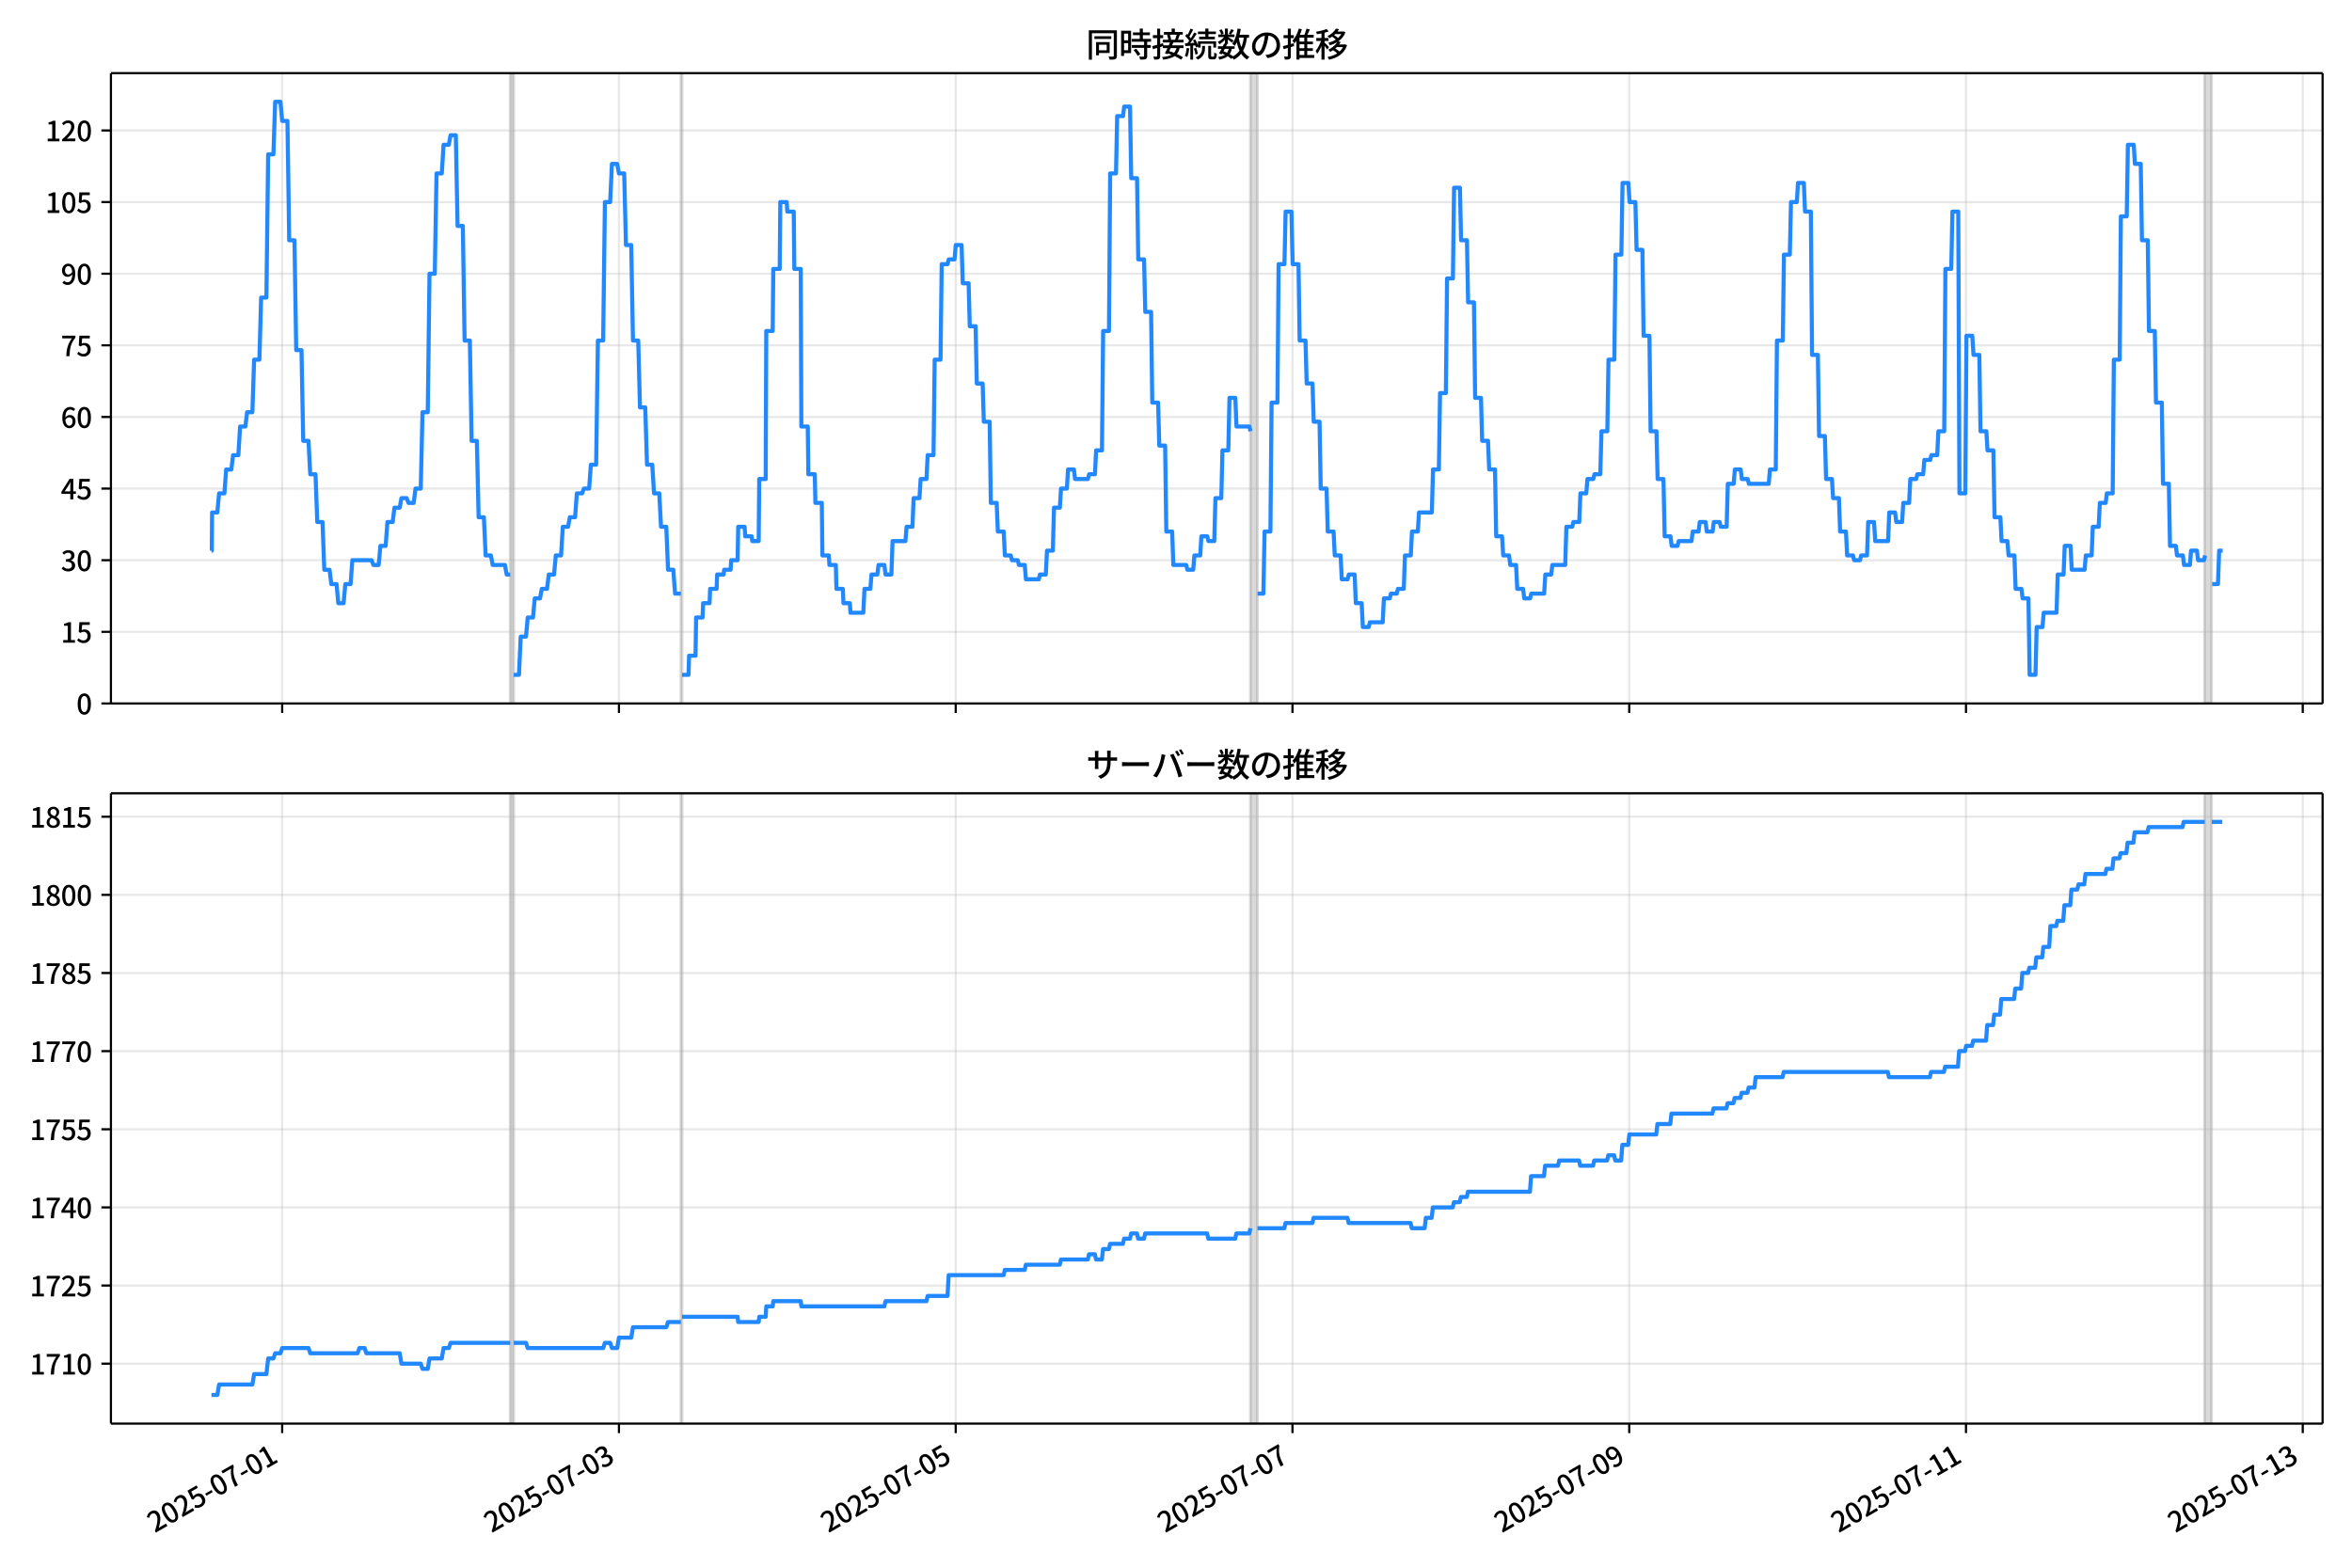 <!DOCTYPE svg  PUBLIC '-//W3C//DTD SVG 1.1//EN'  'http://www.w3.org/Graphics/SVG/1.1/DTD/svg11.dtd'>
<svg version="1.1" viewBox="0 0 864 576" xmlns="http://www.w3.org/2000/svg" xmlns:xlink="http://www.w3.org/1999/xlink">
 <defs>
  <style type="text/css">*{stroke-linejoin: round; stroke-linecap: butt}</style>
 </defs>
 <g id="aa">
  <g id="ab">
   <path d="m0 576h864v-576h-864z" fill="#fff"/>
  </g>
  <g id="ac">
   <g id="ad">
    <path d="m40.75 258.47h812.45v-231.59h-812.45z" fill="#fff"/>
   </g>
   <g id="ae">
    <path d="m187.42 258.47h1.289v-231.59h-1.289z" clip-path="url(#b)" fill="#808080" opacity=".3" stroke="#808080"/>
   </g>
   <g id="af">
    <path d="m250.13 258.47h.43v-231.59h-.43z" clip-path="url(#b)" fill="#808080" opacity=".3" stroke="#808080"/>
   </g>
   <g id="ag">
    <path d="m459.32 258.47h2.577v-231.59h-2.577z" clip-path="url(#b)" fill="#808080" opacity=".3" stroke="#808080"/>
   </g>
   <g id="ah">
    <path d="m809.83 258.47h2.577v-231.59h-2.577z" clip-path="url(#b)" fill="#808080" opacity=".3" stroke="#808080"/>
   </g>
   <g id="ai">
    <g id="aj">
     <g id="ak">
      <path d="m103.66 258.47v-231.59" clip-path="url(#b)" fill="none" stroke="#b0b0b0" stroke-linecap="square" stroke-opacity=".3" stroke-width=".8"/>
     </g>
     <g id="al">
      <defs>
       <path id="i" d="m0 0v3.5" stroke="#000" stroke-width=".8"/>
      </defs>
      <use x="103.66" y="258.468" stroke="#000000" stroke-width=".8" xlink:href="#i"/>
     </g>
    </g>
    <g id="am">
     <g id="an">
      <path d="m227.37 258.47v-231.59" clip-path="url(#b)" fill="none" stroke="#b0b0b0" stroke-linecap="square" stroke-opacity=".3" stroke-width=".8"/>
     </g>
     <g id="ao">
      <use x="227.368" y="258.468" stroke="#000000" stroke-width=".8" xlink:href="#i"/>
     </g>
    </g>
    <g id="ap">
     <g id="aq">
      <path d="m351.08 258.47v-231.59" clip-path="url(#b)" fill="none" stroke="#b0b0b0" stroke-linecap="square" stroke-opacity=".3" stroke-width=".8"/>
     </g>
     <g id="ar">
      <use x="351.077" y="258.468" stroke="#000000" stroke-width=".8" xlink:href="#i"/>
     </g>
    </g>
    <g id="as">
     <g id="at">
      <path d="m474.78 258.47v-231.59" clip-path="url(#b)" fill="none" stroke="#b0b0b0" stroke-linecap="square" stroke-opacity=".3" stroke-width=".8"/>
     </g>
     <g id="au">
      <use x="474.785" y="258.468" stroke="#000000" stroke-width=".8" xlink:href="#i"/>
     </g>
    </g>
    <g id="av">
     <g id="aw">
      <path d="m598.49 258.47v-231.59" clip-path="url(#b)" fill="none" stroke="#b0b0b0" stroke-linecap="square" stroke-opacity=".3" stroke-width=".8"/>
     </g>
     <g id="ax">
      <use x="598.493" y="258.468" stroke="#000000" stroke-width=".8" xlink:href="#i"/>
     </g>
    </g>
    <g id="ay">
     <g id="az">
      <path d="m722.2 258.47v-231.59" clip-path="url(#b)" fill="none" stroke="#b0b0b0" stroke-linecap="square" stroke-opacity=".3" stroke-width=".8"/>
     </g>
     <g id="ba">
      <use x="722.201" y="258.468" stroke="#000000" stroke-width=".8" xlink:href="#i"/>
     </g>
    </g>
    <g id="bb">
     <g id="bc">
      <path d="m845.91 258.47v-231.59" clip-path="url(#b)" fill="none" stroke="#b0b0b0" stroke-linecap="square" stroke-opacity=".3" stroke-width=".8"/>
     </g>
     <g id="bd">
      <use x="845.909" y="258.468" stroke="#000000" stroke-width=".8" xlink:href="#i"/>
     </g>
    </g>
   </g>
   <g id="be">
    <g id="bf">
     <g id="bg">
      <path d="m40.75 258.47h812.45" clip-path="url(#b)" fill="none" stroke="#b0b0b0" stroke-linecap="square" stroke-opacity=".3" stroke-width=".8"/>
     </g>
     <g id="bh">
      <defs>
       <path id="d" d="m0 0h-3.5" stroke="#000" stroke-width=".8"/>
      </defs>
      <use x="40.75" y="258.468" stroke="#000000" stroke-width=".8" xlink:href="#d"/>
     </g>
     <g id="bi">
      <!-- 0 -->
      <g transform="translate(28.05 262.45) scale(.1 -.1)">
       <defs>
        <path id="a" transform="scale(.016)" d="m1830-90q-460 0-806 275-346 276-535 823-188 547-188 1366 0 820 188 1357 189 538 535 803 346 266 806 266 461 0 800-269 340-269 528-803 189-534 189-1354 0-819-189-1366-188-547-528-823-339-275-800-275zm0 589q237 0 422 185 186 186 288 599 103 413 103 1091 0 679-103 1082-102 403-288 582-185 180-422 180-236 0-422-180-186-179-292-582-105-403-105-1082 0-678 105-1091 106-413 292-599 186-185 422-185z"/>
       </defs>
       <use xlink:href="#a"/>
      </g>
     </g>
    </g>
    <g id="bj">
     <g id="bk">
      <path d="m40.75 232.15h812.45" clip-path="url(#b)" fill="none" stroke="#b0b0b0" stroke-linecap="square" stroke-opacity=".3" stroke-width=".8"/>
     </g>
     <g id="bl">
      <use x="40.75" y="232.151" stroke="#000000" stroke-width=".8" xlink:href="#d"/>
     </g>
     <g id="bm">
      <!-- 15 -->
      <g transform="translate(22.35 236.14) scale(.1 -.1)">
       <defs>
        <path id="f" transform="scale(.016)" d="m544 0v608h1037v3277h-845v467q333 58 579 147 247 90 451 218h557v-4109h915v-608h-2694z"/>
        <path id="e" transform="scale(.016)" d="m1715-90q-365 0-653 90t-506 237q-217 147-383 307l352 480q134-134 294-246t361-183q202-70 452-70 262 0 473 118 212 119 333 346 122 227 122 541 0 460-247 716-246 256-649 256-224 0-384-64t-365-198l-365 237 141 2240h2387v-627h-1747l-109-1204q154 77 307 118 154 42 340 42 397 0 723-160t518-490q192-329 192-847 0-519-224-887t-586-560q-361-192-777-192z"/>
       </defs>
       <use xlink:href="#f"/>
       <use transform="translate(57)" xlink:href="#e"/>
      </g>
     </g>
    </g>
    <g id="bn">
     <g id="bo">
      <path d="m40.75 205.83h812.45" clip-path="url(#b)" fill="none" stroke="#b0b0b0" stroke-linecap="square" stroke-opacity=".3" stroke-width=".8"/>
     </g>
     <g id="bp">
      <use x="40.75" y="205.834" stroke="#000000" stroke-width=".8" xlink:href="#d"/>
     </g>
     <g id="bq">
      <!-- 30 -->
      <g transform="translate(22.35 209.82) scale(.1 -.1)">
       <defs>
        <path id="l" transform="scale(.016)" d="m1715-90q-371 0-656 90t-503 240q-217 150-377 323l359 474q211-205 479-359 269-153 634-153 269 0 467 92 199 93 311 266t112 423q0 256-125 451t-429 300q-304 106-835 106v551q467 0 732 105 266 106 384 291 119 186 119 423 0 307-192 489-192 183-531 183-269 0-503-119-233-118-438-316l-384 460q282 256 614 413 333 157 737 157 422 0 748-144 327-144 512-413 186-269 186-659 0-403-221-685-221-281-592-422v-26q269-70 490-227t349-400 128-557q0-422-215-726-214-304-573-468-358-163-787-163z"/>
       </defs>
       <use xlink:href="#l"/>
       <use transform="translate(57)" xlink:href="#a"/>
      </g>
     </g>
    </g>
    <g id="br">
     <g id="bs">
      <path d="m40.75 179.52h812.45" clip-path="url(#b)" fill="none" stroke="#b0b0b0" stroke-linecap="square" stroke-opacity=".3" stroke-width=".8"/>
     </g>
     <g id="bt">
      <use x="40.75" y="179.517" stroke="#000000" stroke-width=".8" xlink:href="#d"/>
     </g>
     <g id="bu">
      <!-- 45 -->
      <g transform="translate(22.35 183.5) scale(.1 -.1)">
       <defs>
        <path id="q" transform="scale(.016)" d="m2170 0v3072q0 192 12 457 13 266 20 458h-26q-90-179-183-365-92-185-195-364l-921-1415h2579v-576h-3328v493l1875 2957h858v-4717h-691z"/>
       </defs>
       <use xlink:href="#q"/>
       <use transform="translate(57)" xlink:href="#e"/>
      </g>
     </g>
    </g>
    <g id="bv">
     <g id="bw">
      <path d="m40.75 153.2h812.45" clip-path="url(#b)" fill="none" stroke="#b0b0b0" stroke-linecap="square" stroke-opacity=".3" stroke-width=".8"/>
     </g>
     <g id="bx">
      <use x="40.75" y="153.201" stroke="#000000" stroke-width=".8" xlink:href="#d"/>
     </g>
     <g id="by">
      <!-- 60 -->
      <g transform="translate(22.35 157.19) scale(.1 -.1)">
       <defs>
        <path id="x" transform="scale(.016)" d="m1971-90q-339 0-634 144-294 144-518 435-224 292-352 733-128 442-128 1044 0 678 147 1161 148 483 397 784 250 301 570 445t665 144q397 0 688-147 292-147 490-359l-403-448q-128 154-327 253-198 99-409 99-307 0-567-182-259-182-413-605-153-422-153-1145 0-608 115-1002t326-589q212-195 493-195 212 0 375 121 163 122 259 343t96 522q0 300-90 511-89 212-259 320-169 109-419 109-211 0-451-134t-458-461l-25 538q134 192 313 323t374 201q196 71 375 71 397 0 694-163 298-163 467-490 170-326 170-825 0-468-195-817-195-348-512-544-317-195-701-195z"/>
       </defs>
       <use xlink:href="#x"/>
       <use transform="translate(57)" xlink:href="#a"/>
      </g>
     </g>
    </g>
    <g id="bz">
     <g id="ca">
      <path d="m40.75 126.88h812.45" clip-path="url(#b)" fill="none" stroke="#b0b0b0" stroke-linecap="square" stroke-opacity=".3" stroke-width=".8"/>
     </g>
     <g id="cb">
      <use x="40.75" y="126.884" stroke="#000000" stroke-width=".8" xlink:href="#d"/>
     </g>
     <g id="cc">
      <!-- 75 -->
      <g transform="translate(22.35 130.87) scale(.1 -.1)">
       <defs>
        <path id="g" transform="scale(.016)" d="m1235 0q32 646 109 1187t224 1024 384 941 576 938h-2208v627h3027v-455q-409-512-665-989-256-476-397-969t-205-1053-90-1251h-755z"/>
       </defs>
       <use xlink:href="#g"/>
       <use transform="translate(57)" xlink:href="#e"/>
      </g>
     </g>
    </g>
    <g id="cd">
     <g id="ce">
      <path d="m40.75 100.57h812.45" clip-path="url(#b)" fill="none" stroke="#b0b0b0" stroke-linecap="square" stroke-opacity=".3" stroke-width=".8"/>
     </g>
     <g id="cf">
      <use x="40.75" y="100.567" stroke="#000000" stroke-width=".8" xlink:href="#d"/>
     </g>
     <g id="cg">
      <!-- 90 -->
      <g transform="translate(22.35 104.55) scale(.1 -.1)">
       <defs>
        <path id="p" transform="scale(.016)" d="m1562-90q-410 0-708 150-297 151-502 356l403 461q141-160 346-256t422-96q224 0 425 102 202 103 352 333 151 230 237 614 87 384 87 941 0 589-115 970t-323 563-496 182q-205 0-372-118-166-118-262-336t-96-525q0-301 86-512 87-211 259-323 173-112 417-112 224 0 460 141 237 141 448 461l32-544q-134-180-313-314t-371-208-384-74q-391 0-689 166-297 167-467 496-169 330-169 823 0 467 195 816t515 541 698 192q339 0 636-138 298-137 519-419 221-281 349-710t128-1018q0-691-141-1187t-391-807q-249-310-563-461-313-150-652-150z"/>
       </defs>
       <use xlink:href="#p"/>
       <use transform="translate(57)" xlink:href="#a"/>
      </g>
     </g>
    </g>
    <g id="ch">
     <g id="ci">
      <path d="m40.75 74.25h812.45" clip-path="url(#b)" fill="none" stroke="#b0b0b0" stroke-linecap="square" stroke-opacity=".3" stroke-width=".8"/>
     </g>
     <g id="cj">
      <use x="40.75" y="74.25" stroke="#000000" stroke-width=".8" xlink:href="#d"/>
     </g>
     <g id="ck">
      <!-- 105 -->
      <g transform="translate(16.65 78.235) scale(.1 -.1)">
       <use xlink:href="#f"/>
       <use transform="translate(57)" xlink:href="#a"/>
       <use transform="translate(114)" xlink:href="#e"/>
      </g>
     </g>
    </g>
    <g id="cl">
     <g id="cm">
      <path d="m40.75 47.933h812.45" clip-path="url(#b)" fill="none" stroke="#b0b0b0" stroke-linecap="square" stroke-opacity=".3" stroke-width=".8"/>
     </g>
     <g id="cn">
      <use x="40.75" y="47.933" stroke="#000000" stroke-width=".8" xlink:href="#d"/>
     </g>
     <g id="co">
      <!-- 120 -->
      <g transform="translate(16.65 51.919) scale(.1 -.1)">
       <defs>
        <path id="h" transform="scale(.016)" d="m282 0v429q697 621 1164 1136 468 515 701 956 234 442 234 826 0 256-87 451-86 196-262 301-176 106-445 106-275 0-506-151-230-150-422-368l-416 410q301 333 637 518 336 186 803 186 429 0 749-176t496-493 176-745q0-455-224-919t-615-935q-390-470-889-950 186 20 394 36t374 16h1184v-634h-3046z"/>
       </defs>
       <use xlink:href="#f"/>
       <use transform="translate(57)" xlink:href="#h"/>
       <use transform="translate(114)" xlink:href="#a"/>
      </g>
     </g>
    </g>
   </g>
   <g id="cp">
    <path d="m77.68 202.33h.122l.108-14.036h1.925l.646-7.018h1.952l.646-8.772h1.896l.644-5.263h1.933l.644-10.527h1.933l.644-5.263h1.933l.644-19.299h1.933l.644-22.808h1.933l.644-52.634h1.933l.644-19.299h1.933l.644 7.018h1.933l.644 43.861h1.933l.644 40.352h1.933l.644 33.335h1.933l.644 12.281h1.933l.644 17.545h1.933l.644 17.545h1.933l.644 5.263h1.933l.644 7.018h1.933l.644-7.018h1.933l.644-8.772h7.087l.644 1.754h1.933l.644-7.018h1.933l.644-8.772h1.933l.644-5.263h1.933l.644-3.509h1.933l.644 1.754h1.933l.644-5.263h1.933l.644-28.071h1.933l.644-50.879h1.933l.644-36.844h1.933l.644-10.527h1.933l.644-3.509h1.933l.644 33.335h1.933l.644 42.107h1.933l.644 36.844h1.933l.644 28.071h1.933l.644 14.036h1.933l.644 3.509h4.51l.644 3.509h1.289m1.289 36.844h1.933l.644-14.036h1.933l.644-7.018h1.933l.644-7.018h1.933l.644-3.509h1.933l.644-5.263h1.933l.644-7.018h1.933l.644-10.527h1.933l.644-3.509h1.933l.644-8.772h1.933l.644-1.754h1.933l.644-8.772h1.933l.644-45.616h1.933l.644-50.879h1.933l.644-14.036h1.933l.644 3.509h1.933l.644 26.317h1.933l.644 35.089h1.933l.644 24.562h1.933l.644 21.053h1.933l.644 10.527h1.933l.644 12.281h1.933l.644 15.79h1.933l.644 8.772h2.148m.43 29.826h2.362l.215-7.018h2.362l.215-14.036h2.362l.215-5.263h2.362l.215-5.263h2.362l.215-5.263h2.362l.215-1.754h2.362l.215-3.509h2.362l.215-12.281h2.362l.215 3.509h2.362l.215 1.754h2.362l.215-22.808h2.362l.215-54.388h2.362l.215-22.808h2.362l.215-24.562h2.362l.215 3.509h2.362l.215 21.053h2.362l.215 57.897h2.362l.215 17.545h2.362l.215 10.527h2.362l.215 19.299h2.362l.215 3.509h2.362l.215 8.772h2.362l.215 5.263h2.362l.215 3.509h4.725l.43-8.772h2.148l.43-5.263h2.148l.43-3.509h2.148l.43 3.509h2.148l.43-12.281h4.725l.43-5.263h2.148l.43-10.527h2.148l.43-7.018h2.148l.43-8.772h2.148l.43-35.089h2.148l.43-35.089h2.148l.43-1.754h2.148l.43-5.263h2.148l.43 14.036h2.148l.43 15.79h2.148l.43 21.053h2.148l.43 14.036h2.148l.43 29.826h2.148l.43 10.527h2.148l.43 8.772h2.148l.43 1.754h2.148l.43 1.754h2.148l.43 5.263h4.725l.43-1.754h2.148l.43-8.772h2.148l.43-15.79h2.148l.43-7.018h2.148l.43-7.018h2.148l.43 3.509h4.725l.43-1.754h2.148l.43-8.772h2.148l.43-43.861h2.148l.43-57.897h2.148l.43-21.053h2.148l.43-3.509h2.148l.43 26.317h2.148l.43 29.826h2.148l.43 19.299h2.148l.43 33.335h2.148l.43 15.79h2.148l.43 31.58h2.148l.43 12.281h4.725l.43 1.754h2.148l.43-5.263h2.148l.43-7.018h2.148l.43 1.754h2.148l.43-15.79h2.148l.43-17.545h2.148l.43-19.299h2.148l.43 10.527h4.725l.43 1.754m2.577 59.651h2.148l.43-22.808h2.148l.43-47.37h2.148l.43-50.879h2.148l.43-19.299h2.148l.43 19.299h2.148l.43 28.071h2.148l.43 15.79h2.148l.43 14.036h2.148l.43 24.562h2.148l.43 15.79h2.148l.43 8.772h2.148l.43 8.772h2.148l.43-1.754h2.148l.43 10.527h2.148l.43 8.772h2.148l.43-1.754h4.725l.43-8.772h2.148l.43-1.754h2.148l.43-1.754h2.148l.43-12.281h2.148l.43-8.772h2.148l.43-7.018h4.725l.43-15.79h2.148l.43-28.071h2.148l.43-42.107h2.148l.43-33.335h2.148l.43 19.299h2.148l.43 22.808h2.148l.43 35.089h2.148l.43 15.79h2.148l.43 10.527h2.148l.43 24.562h2.148l.43 7.018h2.148l.43 3.509h2.148l.43 8.772h2.148l.43 3.509h2.148l.43-1.754h4.725l.43-7.018h2.148l.43-3.509h4.725l.43-14.036h2.148l.43-1.754h2.148l.43-10.527h2.148l.43-5.263h2.148l.43-1.754h2.148l.43-15.79h2.148l.43-26.317h2.148l.43-38.598h2.148l.43-26.317h2.148l.43 7.018h2.148l.43 17.545h2.148l.43 31.58h2.148l.43 35.089h2.148l.43 17.545h2.148l.43 21.053h2.148l.43 3.509h2.148l.43-1.754h4.725l.43-3.509h2.148l.43-3.509h2.148l.43 3.509h2.148l.43-3.509h2.148l.43 1.754h2.148l.43-15.79h2.148l.43-5.263h2.148l.43 3.509h2.148l.43 1.754h7.302l.43-5.263h2.148l.43-47.37h2.148l.43-31.58h2.148l.43-19.299h2.148l.43-7.018h2.148l.43 10.527h2.148l.43 52.634h2.148l.43 29.826h2.148l.43 15.79h2.148l.43 7.018h2.148l.43 12.281h2.148l.43 8.772h2.148l.43 1.754h2.148l.43-1.754h2.148l.43-12.281h2.148l.43 7.018h4.725l.43-10.527h2.148l.43 3.509h2.148l.43-7.018h2.148l.43-8.772h2.148l.43-1.754h2.148l.43-5.263h2.148l.43-1.754h2.148l.43-8.772h2.148l.43-59.651h2.148l.43-21.053h2.148l.43 103.51h2.148l.43-57.897h2.148l.43 7.018h2.148l.43 28.071h2.148l.43 7.018h2.148l.43 24.562h2.148l.43 8.772h2.148l.43 5.263h2.148l.43 12.281h2.148l.43 3.509h2.148l.43 28.071h2.148l.43-17.545h2.148l.43-5.263h4.725l.43-14.036h2.148l.43-10.527h2.148l.43 8.772h4.725l.43-5.263h2.148l.43-10.527h2.148l.43-8.772h2.148l.43-3.509h2.148l.43-49.125h2.148l.43-52.634h2.148l.43-26.317h2.148l.43 7.018h2.148l.43 28.071h2.148l.43 33.335h2.148l.43 26.317h2.148l.43 29.826h2.148l.43 22.808h2.148l.43 3.509h2.148l.43 3.509h2.148l.43-5.263h2.148l.43 3.509h2.148l.43-1.754m2.577 10.527h2.148l.43-12.281h1.289v0" clip-path="url(#b)" fill="none" stroke="#28f" stroke-linecap="square" stroke-width="1.5"/>
   </g>
   <g id="cq">
    <path d="m40.75 258.47v-231.59" fill="none" stroke="#000" stroke-linecap="square" stroke-width=".8"/>
   </g>
   <g id="cr">
    <path d="m853.2 258.47v-231.59" fill="none" stroke="#000" stroke-linecap="square" stroke-width=".8"/>
   </g>
   <g id="cs">
    <path d="m40.75 258.47h812.45" fill="none" stroke="#000" stroke-linecap="square" stroke-width=".8"/>
   </g>
   <g id="ct">
    <path d="m40.75 26.88h812.45" fill="none" stroke="#000" stroke-linecap="square" stroke-width=".8"/>
   </g>
   <g id="cu">
    <!-- 同時接続数の推移 -->
    <g transform="translate(398.98 20.88) scale(.12 -.12)">
     <defs>
      <path id="w" transform="scale(.016)" d="m1587 3936h3232v-518h-3232v518zm320-1114h557v-2534h-557v2534zm301 0h2291v-2086h-2291v512h1734v1069h-1734v505zm-1683 2260h5113v-570h-4524v-5056h-589v5626zm4768 0h595v-4896q0-250-67-397t-227-218q-160-77-426-96t-675-19q-13 83-45 192t-77 218q-45 108-89 185 281-13 527-13 247 0 330 0 83 7 118 42 36 35 36 112v4890z"/>
      <path id="u" transform="scale(.016)" d="m2714 4672h3238v-525h-3238v525zm-244-1235h3712v-538h-3712v538zm20-1184h3635v-531h-3635v531zm1523 3155h595v-2310h-595v2310zm832-2451h589v-2823q0-230-61-364-61-135-227-199-167-70-423-86t-633-16q-20 121-78 285-57 163-121 284 275-6 509-9t310-3q77 6 106 28 29 23 29 93v2810zm-2023-1677 487 282q153-160 313-352t294-381q135-189 206-343l-519-313q-64 153-189 348-124 196-278 394-154 199-314 365zm-2086 3718h1619v-4281h-1619v544h1056v3187h-1056v550zm32-1843h1293v-537h-1293v537zm-320 1843h563v-4832h-563v4832z"/>
      <path id="v" transform="scale(.016)" d="m3866 5408h614v-870h-614v870zm-1479-653h3597v-518h-3597v518zm-230-1485h4e3v-518h-4e3v518zm825 922 519 102q64-160 121-342 58-182 96-352 39-170 45-304l-544-128q-6 134-42 313-35 180-83 365-48 186-112 346zm1856 109 589-71q-96-275-202-557-105-281-195-486l-518 77q58 147 122 329 64 183 118 372t86 336zm-2643-2106h3943v-518h-3943v518zm1408 685 602-115q-167-371-362-784t-390-797-362-685l-525 179q160 288 346 666t368 784 323 752zm-659-2157 358 403q352-102 733-240 381-137 752-304 371-166 697-336 327-169 558-329l-384-461q-218 160-532 336-313 176-685 345-371 170-755 323-384 154-742 263zm1894 1114 583-71q-122-550-353-944-230-393-604-662t-922-435q-547-167-1296-269-25 128-93 269-67 141-137 230 678 64 1168 192t819 349q330 221 531 550 202 330 304 791zm-4684 217q396 90 953 240 557 151 1120 311l77-544q-525-154-1053-311-528-156-963-284l-134 588zm121 2093h1965v-563h-1965v563zm819 1248h576v-5229q0-236-51-374t-192-208q-141-77-355-99-214-23-541-16-13 115-64 288t-109 294q205-6 381-6t234 0q64 0 92 28 29 29 29 93v5229z"/>
      <path id="t" transform="scale(.016)" d="m4058 5408h595v-1798h-595v1798zm-1415-563h3443v-499h-3443v499zm231-992h3008v-499h-3008v499zm-224-877h3475v-1203h-531v729h-2432v-729h-512v1203zm1964-877h551v-1881q0-122 22-157 23-35 106-35 25 0 92 0 68 0 135 0t99 0q51 0 83 54t45 224 19 515q90-70 234-131t259-93q-19-429-83-662-64-234-183-326-118-93-316-93-39 0-103 0t-134 0-138 0q-67 0-99 0-237 0-365 64t-176 218q-48 153-48 422v1881zm-1164-6h550v-455q0-243-48-528-48-284-186-579-137-294-409-572-272-279-727-503-70 90-192 208-121 118-230 195 416 205 665 438 250 234 371 474 122 240 164 467 42 228 42 413v442zm-2240 3309 524-192q-121-244-259-503-137-259-275-496t-259-416l-410 173q122 186 246 438 125 253 240 515 116 263 193 481zm716-743 500-230q-224-359-496-756-272-396-548-764-275-368-518-650l-358 205q179 211 377 483 199 272 387 569 189 298 358 592 170 295 298 551zm-1721-665 307 403q166-154 339-340 173-185 320-364t224-327l-326-460q-77 160-218 348-141 189-314 384-172 196-332 356zm1485-832 435 179q128-211 249-458 122-246 215-474 93-227 137-412l-473-211q-32 185-119 422-86 237-201 486-115 250-243 468zm-1530-583q422 26 998 54 576 29 1184 68l7-499q-570-45-1127-84-556-38-992-70l-70 531zm1702-992 436 135q121-276 214-596t118-556l-454-148q-26 237-112 563-86 327-202 602zm-1363 109 499-83q-57-455-163-897-105-441-253-748-51 32-134 73-83 42-170 83-86 42-144 62 148 294 234 697t131 813zm691 627h525v-2861h-525v2861z"/>
      <path id="n" transform="scale(.016)" d="m224 2022h3187v-499h-3187v499zm51 2247h3111v-487h-3111v487zm1127-1735 563-121q-154-320-333-672t-352-679q-173-326-326-582l-532 173q148 243 324 566t345 669q170 346 311 646zm934-832 563-64q-89-480-262-838t-461-614-701-432-976-298q-25 128-99 269t-157 237q659 102 1085 303 426 202 666 554t342 883zm422 3597 519-211q-147-218-298-436-150-217-278-377l-403 186q121 173 252 413 132 240 208 425zm-1203 109h563v-2957h-563v2957zm-1075-320 448 186q134-192 246-420 112-227 157-393l-467-211q-38 172-147 406t-237 432zm1094-1050 397-236q-160-263-400-529-240-265-519-489-278-224-553-378-51 103-141 237-89 135-179 218 269 109 534 294 266 186 493 416 228 231 368 467zm487-204q83-45 246-145 163-99 352-211t346-211 221-150l-327-423q-83 77-230 198-147 122-317 253-170 132-327 250-156 119-259 189l295 250zm1798 396h2311v-556h-2311v556zm115 1178 615-90q-103-640-263-1235t-384-1101q-224-505-512-889-44 57-134 134t-186 157-166 125q275 339 473 796 199 458 340 995 141 538 217 1108zm1223-1510 614-58q-147-1101-445-1940-297-838-813-1443-515-604-1321-1014-26 71-90 177-64 105-134 208-70 102-128 159 742 346 1212 880 471 535 730 1290 260 755 375 1741zm-1005-135q134-851 387-1597 253-745 659-1305 407-560 1002-874-70-57-154-150-83-93-154-189-70-96-121-179-633 371-1056 988-422 618-688 1434-265 816-425 1783l550 89zm-3309-3065 327 416q377-148 754-330 378-182 701-378 324-195 548-368l-416-435q-211 179-519 378-307 198-666 383-358 186-729 334z"/>
      <path id="s" transform="scale(.016)" d="m3686 4378q-64-493-163-1041-99-547-265-1084-192-653-432-1104t-522-688-595-237q-320 0-596 221-275 221-448 621-172 400-172 931 0 537 220 1017 221 480 611 851 391 372 909 583 519 211 1121 211 576 0 1040-186 464-185 793-515 330-329 502-771 173-441 173-941 0-672-278-1194-278-521-816-851-538-329-1318-444l-378 601q166 20 307 42t263 48q307 70 585 217 279 148 496 375 218 227 342 534 125 308 125 692t-122 713q-121 330-358 573-236 243-582 380-346 138-781 138-525 0-935-186-409-185-694-489-284-304-432-656-147-352-147-678 0-365 89-605 90-240 224-355 135-115 276-115t288 144 297 457q151 314 298 800 147 461 246 982 100 522 145 1021l684-12z"/>
      <path id="o" transform="scale(.016)" d="m2995 2925h2893v-519h-2893v519zm0-1280h2893v-519h-2893v519zm-64-1299h3232v-557h-3232v557zm1312 3577h563v-3763h-563v3763zm429 1466 634-141q-154-390-340-794-185-403-339-684l-512 140q103 199 208 458 106 259 195 528 90 269 154 493zm-1472 25 582-147q-153-518-371-1018-217-499-483-931t-573-758q-38 64-109 160-70 96-147 198-77 103-141 160 416 416 733 1034t509 1302zm128-1203h2720v-537h-2720v-4205h-582v4422l313 320h269zm-3174-2157q396 90 953 240 557 151 1120 311l77-544q-525-154-1053-311-528-156-963-284l-134 588zm121 2093h1965v-563h-1965v563zm819 1248h576v-5229q0-236-51-374t-192-208q-141-77-355-99-214-23-541-16-13 115-64 288t-109 294q205-6 381-6t234 0q64 0 92 28 29 29 29 93v5229z"/>
      <path id="m" transform="scale(.016)" d="m4051 5402 595-109q-281-493-729-941t-1107-806q-39 64-106 144t-141 153q-73 74-137 119 608 288 1011 678t614 762zm-77-557h1511v-493h-1863l352 493zm1293 0h109l109 25 384-179q-192-505-496-905t-695-701q-390-301-845-519-454-217-947-358-44 109-137 253t-176 227q448 109 867 294 419 186 777 445 359 259 631 592t419 730v96zm-1990-954 377 307q167-96 336-218 170-121 320-249 151-128 247-237l-397-332q-90 108-237 236t-317 259q-169 132-329 234zm1107-934 595-109q-307-538-803-1031-496-492-1232-876-38 64-102 144t-138 156q-74 77-138 116 455 217 807 483t604 554q253 288 407 563zm-90-589h1460v-506h-1818l358 506zm1268 0h121l109 26 384-167q-192-614-531-1075t-787-794q-448-332-983-553-534-221-1129-355-45 115-132 269-86 153-176 249 551 96 1043 285 493 189 903 473 410 285 714 669t464 883v90zm-2132-1056 410 339q186-102 384-237 198-134 371-275t282-269l-435-371q-103 128-270 272-166 144-361 288t-381 253zm-2150 3533h589v-5376h-589v5376zm-992-1242h2336v-569h-2336v569zm1024-224 365-160q-96-339-231-707-134-368-291-727-157-358-336-672-179-313-365-537-44 128-134 291t-160 272q173 192 339 457 167 266 323 570 157 304 282 618t208 595zm941 1946 416-467q-314-122-695-221-380-99-784-173-403-74-780-131-20 102-71 236-51 135-102 231 358 58 732 138 375 80 711 179t573 208zm-397-2579q58-45 179-170 122-125 266-266 144-140 259-265t160-183l-352-473q-58 102-157 255-99 154-218 317-118 164-227 311-108 147-185 237l275 237z"/>
     </defs>
     <use xlink:href="#w"/>
     <use transform="translate(100)" xlink:href="#u"/>
     <use transform="translate(200)" xlink:href="#v"/>
     <use transform="translate(300)" xlink:href="#t"/>
     <use transform="translate(400)" xlink:href="#n"/>
     <use transform="translate(500)" xlink:href="#s"/>
     <use transform="translate(600)" xlink:href="#o"/>
     <use transform="translate(700)" xlink:href="#m"/>
    </g>
   </g>
  </g>
  <g id="cv">
   <g id="cw">
    <path d="m40.75 523.06h812.45v-231.59h-812.45z" fill="#fff"/>
   </g>
   <g id="cx">
    <path d="m187.42 523.06h1.289v-231.59h-1.289z" clip-path="url(#c)" fill="#808080" opacity=".3" stroke="#808080"/>
   </g>
   <g id="cy">
    <path d="m250.13 523.06h.43v-231.59h-.43z" clip-path="url(#c)" fill="#808080" opacity=".3" stroke="#808080"/>
   </g>
   <g id="cz">
    <path d="m459.32 523.06h2.577v-231.59h-2.577z" clip-path="url(#c)" fill="#808080" opacity=".3" stroke="#808080"/>
   </g>
   <g id="da">
    <path d="m809.83 523.06h2.577v-231.59h-2.577z" clip-path="url(#c)" fill="#808080" opacity=".3" stroke="#808080"/>
   </g>
   <g id="db">
    <g id="dc">
     <g id="dd">
      <path d="m103.66 523.06v-231.59" clip-path="url(#c)" fill="none" stroke="#b0b0b0" stroke-linecap="square" stroke-opacity=".3" stroke-width=".8"/>
     </g>
     <g id="de">
      <use x="103.66" y="523.055" stroke="#000000" stroke-width=".8" xlink:href="#i"/>
     </g>
     <g id="df">
      <!-- 2025-07-01 -->
      <g transform="translate(56.871 563.33) rotate(-30) scale(.1 -.1)">
       <defs>
        <path id="j" transform="scale(.016)" d="m301 1536v544h1689v-544h-1689z"/>
       </defs>
       <use xlink:href="#h"/>
       <use transform="translate(57)" xlink:href="#a"/>
       <use transform="translate(114)" xlink:href="#h"/>
       <use transform="translate(171)" xlink:href="#e"/>
       <use transform="translate(228)" xlink:href="#j"/>
       <use transform="translate(263.7)" xlink:href="#a"/>
       <use transform="translate(320.7)" xlink:href="#g"/>
       <use transform="translate(377.7)" xlink:href="#j"/>
       <use transform="translate(413.4)" xlink:href="#a"/>
       <use transform="translate(470.4)" xlink:href="#f"/>
      </g>
     </g>
    </g>
    <g id="dg">
     <g id="dh">
      <path d="m227.37 523.06v-231.59" clip-path="url(#c)" fill="none" stroke="#b0b0b0" stroke-linecap="square" stroke-opacity=".3" stroke-width=".8"/>
     </g>
     <g id="di">
      <use x="227.368" y="523.055" stroke="#000000" stroke-width=".8" xlink:href="#i"/>
     </g>
     <g id="dj">
      <!-- 2025-07-03 -->
      <g transform="translate(180.58 563.33) rotate(-30) scale(.1 -.1)">
       <use xlink:href="#h"/>
       <use transform="translate(57)" xlink:href="#a"/>
       <use transform="translate(114)" xlink:href="#h"/>
       <use transform="translate(171)" xlink:href="#e"/>
       <use transform="translate(228)" xlink:href="#j"/>
       <use transform="translate(263.7)" xlink:href="#a"/>
       <use transform="translate(320.7)" xlink:href="#g"/>
       <use transform="translate(377.7)" xlink:href="#j"/>
       <use transform="translate(413.4)" xlink:href="#a"/>
       <use transform="translate(470.4)" xlink:href="#l"/>
      </g>
     </g>
    </g>
    <g id="dk">
     <g id="dl">
      <path d="m351.08 523.06v-231.59" clip-path="url(#c)" fill="none" stroke="#b0b0b0" stroke-linecap="square" stroke-opacity=".3" stroke-width=".8"/>
     </g>
     <g id="dm">
      <use x="351.077" y="523.055" stroke="#000000" stroke-width=".8" xlink:href="#i"/>
     </g>
     <g id="dn">
      <!-- 2025-07-05 -->
      <g transform="translate(304.29 563.33) rotate(-30) scale(.1 -.1)">
       <use xlink:href="#h"/>
       <use transform="translate(57)" xlink:href="#a"/>
       <use transform="translate(114)" xlink:href="#h"/>
       <use transform="translate(171)" xlink:href="#e"/>
       <use transform="translate(228)" xlink:href="#j"/>
       <use transform="translate(263.7)" xlink:href="#a"/>
       <use transform="translate(320.7)" xlink:href="#g"/>
       <use transform="translate(377.7)" xlink:href="#j"/>
       <use transform="translate(413.4)" xlink:href="#a"/>
       <use transform="translate(470.4)" xlink:href="#e"/>
      </g>
     </g>
    </g>
    <g id="do">
     <g id="dp">
      <path d="m474.78 523.06v-231.59" clip-path="url(#c)" fill="none" stroke="#b0b0b0" stroke-linecap="square" stroke-opacity=".3" stroke-width=".8"/>
     </g>
     <g id="dq">
      <use x="474.785" y="523.055" stroke="#000000" stroke-width=".8" xlink:href="#i"/>
     </g>
     <g id="dr">
      <!-- 2025-07-07 -->
      <g transform="translate(428 563.33) rotate(-30) scale(.1 -.1)">
       <use xlink:href="#h"/>
       <use transform="translate(57)" xlink:href="#a"/>
       <use transform="translate(114)" xlink:href="#h"/>
       <use transform="translate(171)" xlink:href="#e"/>
       <use transform="translate(228)" xlink:href="#j"/>
       <use transform="translate(263.7)" xlink:href="#a"/>
       <use transform="translate(320.7)" xlink:href="#g"/>
       <use transform="translate(377.7)" xlink:href="#j"/>
       <use transform="translate(413.4)" xlink:href="#a"/>
       <use transform="translate(470.4)" xlink:href="#g"/>
      </g>
     </g>
    </g>
    <g id="ds">
     <g id="dt">
      <path d="m598.49 523.06v-231.59" clip-path="url(#c)" fill="none" stroke="#b0b0b0" stroke-linecap="square" stroke-opacity=".3" stroke-width=".8"/>
     </g>
     <g id="du">
      <use x="598.493" y="523.055" stroke="#000000" stroke-width=".8" xlink:href="#i"/>
     </g>
     <g id="dv">
      <!-- 2025-07-09 -->
      <g transform="translate(551.7 563.33) rotate(-30) scale(.1 -.1)">
       <use xlink:href="#h"/>
       <use transform="translate(57)" xlink:href="#a"/>
       <use transform="translate(114)" xlink:href="#h"/>
       <use transform="translate(171)" xlink:href="#e"/>
       <use transform="translate(228)" xlink:href="#j"/>
       <use transform="translate(263.7)" xlink:href="#a"/>
       <use transform="translate(320.7)" xlink:href="#g"/>
       <use transform="translate(377.7)" xlink:href="#j"/>
       <use transform="translate(413.4)" xlink:href="#a"/>
       <use transform="translate(470.4)" xlink:href="#p"/>
      </g>
     </g>
    </g>
    <g id="dw">
     <g id="dx">
      <path d="m722.2 523.06v-231.59" clip-path="url(#c)" fill="none" stroke="#b0b0b0" stroke-linecap="square" stroke-opacity=".3" stroke-width=".8"/>
     </g>
     <g id="dy">
      <use x="722.201" y="523.055" stroke="#000000" stroke-width=".8" xlink:href="#i"/>
     </g>
     <g id="dz">
      <!-- 2025-07-11 -->
      <g transform="translate(675.41 563.33) rotate(-30) scale(.1 -.1)">
       <use xlink:href="#h"/>
       <use transform="translate(57)" xlink:href="#a"/>
       <use transform="translate(114)" xlink:href="#h"/>
       <use transform="translate(171)" xlink:href="#e"/>
       <use transform="translate(228)" xlink:href="#j"/>
       <use transform="translate(263.7)" xlink:href="#a"/>
       <use transform="translate(320.7)" xlink:href="#g"/>
       <use transform="translate(377.7)" xlink:href="#j"/>
       <use transform="translate(413.4)" xlink:href="#f"/>
       <use transform="translate(470.4)" xlink:href="#f"/>
      </g>
     </g>
    </g>
    <g id="ea">
     <g id="eb">
      <path d="m845.91 523.06v-231.59" clip-path="url(#c)" fill="none" stroke="#b0b0b0" stroke-linecap="square" stroke-opacity=".3" stroke-width=".8"/>
     </g>
     <g id="ec">
      <use x="845.909" y="523.055" stroke="#000000" stroke-width=".8" xlink:href="#i"/>
     </g>
     <g id="ed">
      <!-- 2025-07-13 -->
      <g transform="translate(799.12 563.33) rotate(-30) scale(.1 -.1)">
       <use xlink:href="#h"/>
       <use transform="translate(57)" xlink:href="#a"/>
       <use transform="translate(114)" xlink:href="#h"/>
       <use transform="translate(171)" xlink:href="#e"/>
       <use transform="translate(228)" xlink:href="#j"/>
       <use transform="translate(263.7)" xlink:href="#a"/>
       <use transform="translate(320.7)" xlink:href="#g"/>
       <use transform="translate(377.7)" xlink:href="#j"/>
       <use transform="translate(413.4)" xlink:href="#f"/>
       <use transform="translate(470.4)" xlink:href="#l"/>
      </g>
     </g>
    </g>
   </g>
   <g id="ee">
    <g id="ef">
     <g id="eg">
      <path d="m40.75 501.05h812.45" clip-path="url(#c)" fill="none" stroke="#b0b0b0" stroke-linecap="square" stroke-opacity=".3" stroke-width=".8"/>
     </g>
     <g id="eh">
      <use x="40.75" y="501.045" stroke="#000000" stroke-width=".8" xlink:href="#d"/>
     </g>
     <g id="ei">
      <!-- 1710 -->
      <g transform="translate(10.95 505.03) scale(.1 -.1)">
       <use xlink:href="#f"/>
       <use transform="translate(57)" xlink:href="#g"/>
       <use transform="translate(114)" xlink:href="#f"/>
       <use transform="translate(171)" xlink:href="#a"/>
      </g>
     </g>
    </g>
    <g id="ej">
     <g id="ek">
      <path d="m40.75 472.34h812.45" clip-path="url(#c)" fill="none" stroke="#b0b0b0" stroke-linecap="square" stroke-opacity=".3" stroke-width=".8"/>
     </g>
     <g id="el">
      <use x="40.75" y="472.336" stroke="#000000" stroke-width=".8" xlink:href="#d"/>
     </g>
     <g id="em">
      <!-- 1725 -->
      <g transform="translate(10.95 476.32) scale(.1 -.1)">
       <use xlink:href="#f"/>
       <use transform="translate(57)" xlink:href="#g"/>
       <use transform="translate(114)" xlink:href="#h"/>
       <use transform="translate(171)" xlink:href="#e"/>
      </g>
     </g>
    </g>
    <g id="en">
     <g id="eo">
      <path d="m40.75 443.63h812.45" clip-path="url(#c)" fill="none" stroke="#b0b0b0" stroke-linecap="square" stroke-opacity=".3" stroke-width=".8"/>
     </g>
     <g id="ep">
      <use x="40.75" y="443.627" stroke="#000000" stroke-width=".8" xlink:href="#d"/>
     </g>
     <g id="eq">
      <!-- 1740 -->
      <g transform="translate(10.95 447.61) scale(.1 -.1)">
       <use xlink:href="#f"/>
       <use transform="translate(57)" xlink:href="#g"/>
       <use transform="translate(114)" xlink:href="#q"/>
       <use transform="translate(171)" xlink:href="#a"/>
      </g>
     </g>
    </g>
    <g id="er">
     <g id="es">
      <path d="m40.75 414.92h812.45" clip-path="url(#c)" fill="none" stroke="#b0b0b0" stroke-linecap="square" stroke-opacity=".3" stroke-width=".8"/>
     </g>
     <g id="et">
      <use x="40.75" y="414.917" stroke="#000000" stroke-width=".8" xlink:href="#d"/>
     </g>
     <g id="eu">
      <!-- 1755 -->
      <g transform="translate(10.95 418.9) scale(.1 -.1)">
       <use xlink:href="#f"/>
       <use transform="translate(57)" xlink:href="#g"/>
       <use transform="translate(114)" xlink:href="#e"/>
       <use transform="translate(171)" xlink:href="#e"/>
      </g>
     </g>
    </g>
    <g id="ev">
     <g id="ew">
      <path d="m40.75 386.21h812.45" clip-path="url(#c)" fill="none" stroke="#b0b0b0" stroke-linecap="square" stroke-opacity=".3" stroke-width=".8"/>
     </g>
     <g id="ex">
      <use x="40.75" y="386.208" stroke="#000000" stroke-width=".8" xlink:href="#d"/>
     </g>
     <g id="ey">
      <!-- 1770 -->
      <g transform="translate(10.95 390.19) scale(.1 -.1)">
       <use xlink:href="#f"/>
       <use transform="translate(57)" xlink:href="#g"/>
       <use transform="translate(114)" xlink:href="#g"/>
       <use transform="translate(171)" xlink:href="#a"/>
      </g>
     </g>
    </g>
    <g id="ez">
     <g id="fa">
      <path d="m40.75 357.5h812.45" clip-path="url(#c)" fill="none" stroke="#b0b0b0" stroke-linecap="square" stroke-opacity=".3" stroke-width=".8"/>
     </g>
     <g id="fb">
      <use x="40.75" y="357.499" stroke="#000000" stroke-width=".8" xlink:href="#d"/>
     </g>
     <g id="fc">
      <!-- 1785 -->
      <g transform="translate(10.95 361.48) scale(.1 -.1)">
       <defs>
        <path id="k" transform="scale(.016)" d="m1830-90q-441 0-787 163-345 164-547 448-202 285-202 650 0 314 122 557t314 419 403 291v32q-256 186-442 458-185 272-185 643 0 365 176 640t480 425q304 151 694 151 410 0 704-160t457-439q164-278 164-649 0-237-96-448t-234-381q-137-169-291-278v-32q218-115 397-285 179-169 288-406t109-557q0-346-189-628-189-281-532-448-342-166-803-166zm314 2708q205 198 310 419 106 221 106 464 0 211-83 384t-247 272q-163 99-393 99-288 0-480-183-192-182-192-502 0-256 134-429 135-172 359-294t486-230zm-294-2170q236 0 418 89 183 90 285 253 103 164 103 388 0 211-90 367-89 157-246 272-157 116-368 215t-454 195q-244-173-398-426-153-252-153-553 0-237 118-416 119-179 324-282 205-102 461-102z"/>
       </defs>
       <use xlink:href="#f"/>
       <use transform="translate(57)" xlink:href="#g"/>
       <use transform="translate(114)" xlink:href="#k"/>
       <use transform="translate(171)" xlink:href="#e"/>
      </g>
     </g>
    </g>
    <g id="fd">
     <g id="fe">
      <path d="m40.75 328.79h812.45" clip-path="url(#c)" fill="none" stroke="#b0b0b0" stroke-linecap="square" stroke-opacity=".3" stroke-width=".8"/>
     </g>
     <g id="ff">
      <use x="40.75" y="328.79" stroke="#000000" stroke-width=".8" xlink:href="#d"/>
     </g>
     <g id="fg">
      <!-- 1800 -->
      <g transform="translate(10.95 332.77) scale(.1 -.1)">
       <use xlink:href="#f"/>
       <use transform="translate(57)" xlink:href="#k"/>
       <use transform="translate(114)" xlink:href="#a"/>
       <use transform="translate(171)" xlink:href="#a"/>
      </g>
     </g>
    </g>
    <g id="fh">
     <g id="fi">
      <path d="m40.75 300.08h812.45" clip-path="url(#c)" fill="none" stroke="#b0b0b0" stroke-linecap="square" stroke-opacity=".3" stroke-width=".8"/>
     </g>
     <g id="fj">
      <use x="40.75" y="300.08" stroke="#000000" stroke-width=".8" xlink:href="#d"/>
     </g>
     <g id="fk">
      <!-- 1815 -->
      <g transform="translate(10.95 304.07) scale(.1 -.1)">
       <use xlink:href="#f"/>
       <use transform="translate(57)" xlink:href="#k"/>
       <use transform="translate(114)" xlink:href="#f"/>
       <use transform="translate(171)" xlink:href="#e"/>
      </g>
     </g>
    </g>
   </g>
   <g id="fl">
    <path d="m77.68 512.53h2.156l.646-3.828h12.225l.644-3.828h4.51l.644-5.742h1.933l.644-1.914h1.933l.644-1.914h9.665l.644 1.914h17.396l.644-1.914h1.933l.644 1.914h12.242l.644 3.828h7.087l.644 1.914h1.933l.644-3.828h4.51l.644-3.828h1.933l.644-1.914h21.907m1.289 0h4.51l.644 1.914h27.705l.644-1.914h1.933l.644 1.914h1.933l.644-3.828h4.51l.644-3.828h12.242l.644-1.914h4.725m.43-1.914h20.403l.215 1.914h7.517l.215-1.914h2.362l.215-3.828h2.362l.215-1.914h10.094l.215 1.914h30.497l.43-1.914h15.034l.43-1.914h7.302l.43-7.656h20.188l.43-1.914h7.302l.43-1.914h12.457l.43-1.914h9.88l.43-1.914h2.148l.43 1.914h2.148l.43-3.828h2.148l.43-1.914h4.725l.43-1.914h2.148l.43-1.914h2.148l.43 1.914h2.148l.43-1.914h22.766l.43 1.914h9.88l.43-1.914h4.725l.43-1.914m2.577 0h9.88l.43-1.914h9.88l.43-1.914h12.457l.43 1.914h22.766l.43 1.914h4.725l.43-3.828h2.148l.43-3.828h7.302l.43-1.914h2.148l.43-1.914h2.148l.43-1.914h22.766l.43-5.742h4.725l.43-3.828h4.725l.43-1.914h7.302l.43 1.914h4.725l.43-1.914h4.725l.43-1.914h2.148l.43 1.914h2.148l.43-5.742h2.148l.43-3.828h9.88l.43-3.828h4.725l.43-3.828h15.034l.43-1.914h4.725l.43-1.914h2.148l.43-1.914h2.148l.43-1.914h2.148l.43-1.914h2.148l.43-3.828h9.88l.43-1.914h38.229l.43 1.914h15.034l.43-1.914h4.725l.43-1.914h4.725l.43-5.742h2.148l.43-1.914h2.148l.43-1.914h4.725l.43-5.742h2.148l.43-3.828h2.148l.43-5.742h4.725l.43-3.828h2.148l.43-5.742h2.148l.43-1.914h2.148l.43-3.828h2.148l.43-3.828h2.148l.43-7.656h2.148l.43-1.914h2.148l.43-5.742h2.148l.43-5.742h2.148l.43-1.914h2.148l.43-3.828h7.302l.43-1.914h2.148l.43-3.828h2.148l.43-1.914h2.148l.43-3.828h2.148l.43-3.828h4.725l.43-1.914h12.457l.43-1.914h7.732m2.577 0h3.866v0" clip-path="url(#c)" fill="none" stroke="#28f" stroke-linecap="square" stroke-width="1.5"/>
   </g>
   <g id="fm">
    <path d="m40.75 523.06v-231.59" fill="none" stroke="#000" stroke-linecap="square" stroke-width=".8"/>
   </g>
   <g id="fn">
    <path d="m853.2 523.06v-231.59" fill="none" stroke="#000" stroke-linecap="square" stroke-width=".8"/>
   </g>
   <g id="fo">
    <path d="m40.75 523.06h812.45" fill="none" stroke="#000" stroke-linecap="square" stroke-width=".8"/>
   </g>
   <g id="fp">
    <path d="m40.75 291.47h812.45" fill="none" stroke="#000" stroke-linecap="square" stroke-width=".8"/>
   </g>
   <g id="fq">
    <!-- サーバー数の推移 -->
    <g transform="translate(398.98 285.47) scale(.12 -.12)">
     <defs>
      <path id="z" transform="scale(.016)" d="m4685 2893q0-621-84-1111-83-489-288-877-204-387-569-691t-928-560l-544 512q448 167 781 371 333 205 550 503 218 298 323 739 106 442 106 1075v1620q0 192-10 339-9 147-22 217h723q-6-70-22-217t-16-339v-1581zm-2304 2086q-7-64-23-199-16-134-16-313v-2317q0-128 6-256 7-128 13-224 7-96 13-140h-710q6 44 12 140 7 96 13 221 7 125 7 259v2317q0 122-10 256-9 135-28 256h723zm-1978-1197q45-12 144-22t237-20q138-9 285-9h4217q237 0 394 13t246 26v-679q-76 7-240 13-163 6-393 6h-4224q-147 0-282-3-134-3-234-10-99-6-150-12v697z"/>
      <path id="r" transform="scale(.016)" d="m621 2854q109-6 265-16 157-9 339-16 183-6 349-6 128 0 352 0t509 0 598 0q314 0 624 0 311 0 586 0t486 0q212 0 327 0 230 0 416 16t301 22v-793q-109 6-308 19-198 13-409 13-109 0-324 0-214 0-489 0t-586 0q-310 0-624 0-313 0-598 0t-509 0-352 0q-262 0-525-10-262-9-428-22v793z"/>
      <path id="y" transform="scale(.016)" d="m4941 5037q83-109 176-269t182-320q90-160 154-288l-416-179q-96 192-240 448t-272 435l416 173zm723 275q83-122 182-282 100-160 196-317 96-156 153-271l-416-186q-102 205-246 454-144 250-279 429l410 173zm-4339-3360q102 262 201 556 100 295 183 612t144 630q61 314 93 602l723-147q-19-83-45-183-26-99-48-195t-42-166q-32-154-86-394t-131-512-164-551q-86-278-182-514-115-301-269-618-153-317-326-618-173-300-346-550l-697 294q301 397 563 874t429 880zm3155 198q-96 250-215 531-118 282-243 567-124 285-246 534-122 250-224 429l659 218q96-179 221-429t253-535q128-284 249-566 122-281 218-525 90-230 195-518 106-288 211-592 106-304 195-589 90-285 154-515l-729-237q-84 352-199 736t-240 768-259 723z"/>
     </defs>
     <use xlink:href="#z"/>
     <use transform="translate(100)" xlink:href="#r"/>
     <use transform="translate(200)" xlink:href="#y"/>
     <use transform="translate(300)" xlink:href="#r"/>
     <use transform="translate(400)" xlink:href="#n"/>
     <use transform="translate(500)" xlink:href="#s"/>
     <use transform="translate(600)" xlink:href="#o"/>
     <use transform="translate(700)" xlink:href="#m"/>
    </g>
   </g>
  </g>
 </g>
 <defs>
  <clipPath id="b">
   <rect x="40.75" y="26.88" width="812.45" height="231.59"/>
  </clipPath>
  <clipPath id="c">
   <rect x="40.75" y="291.47" width="812.45" height="231.59"/>
  </clipPath>
 </defs>
</svg>
